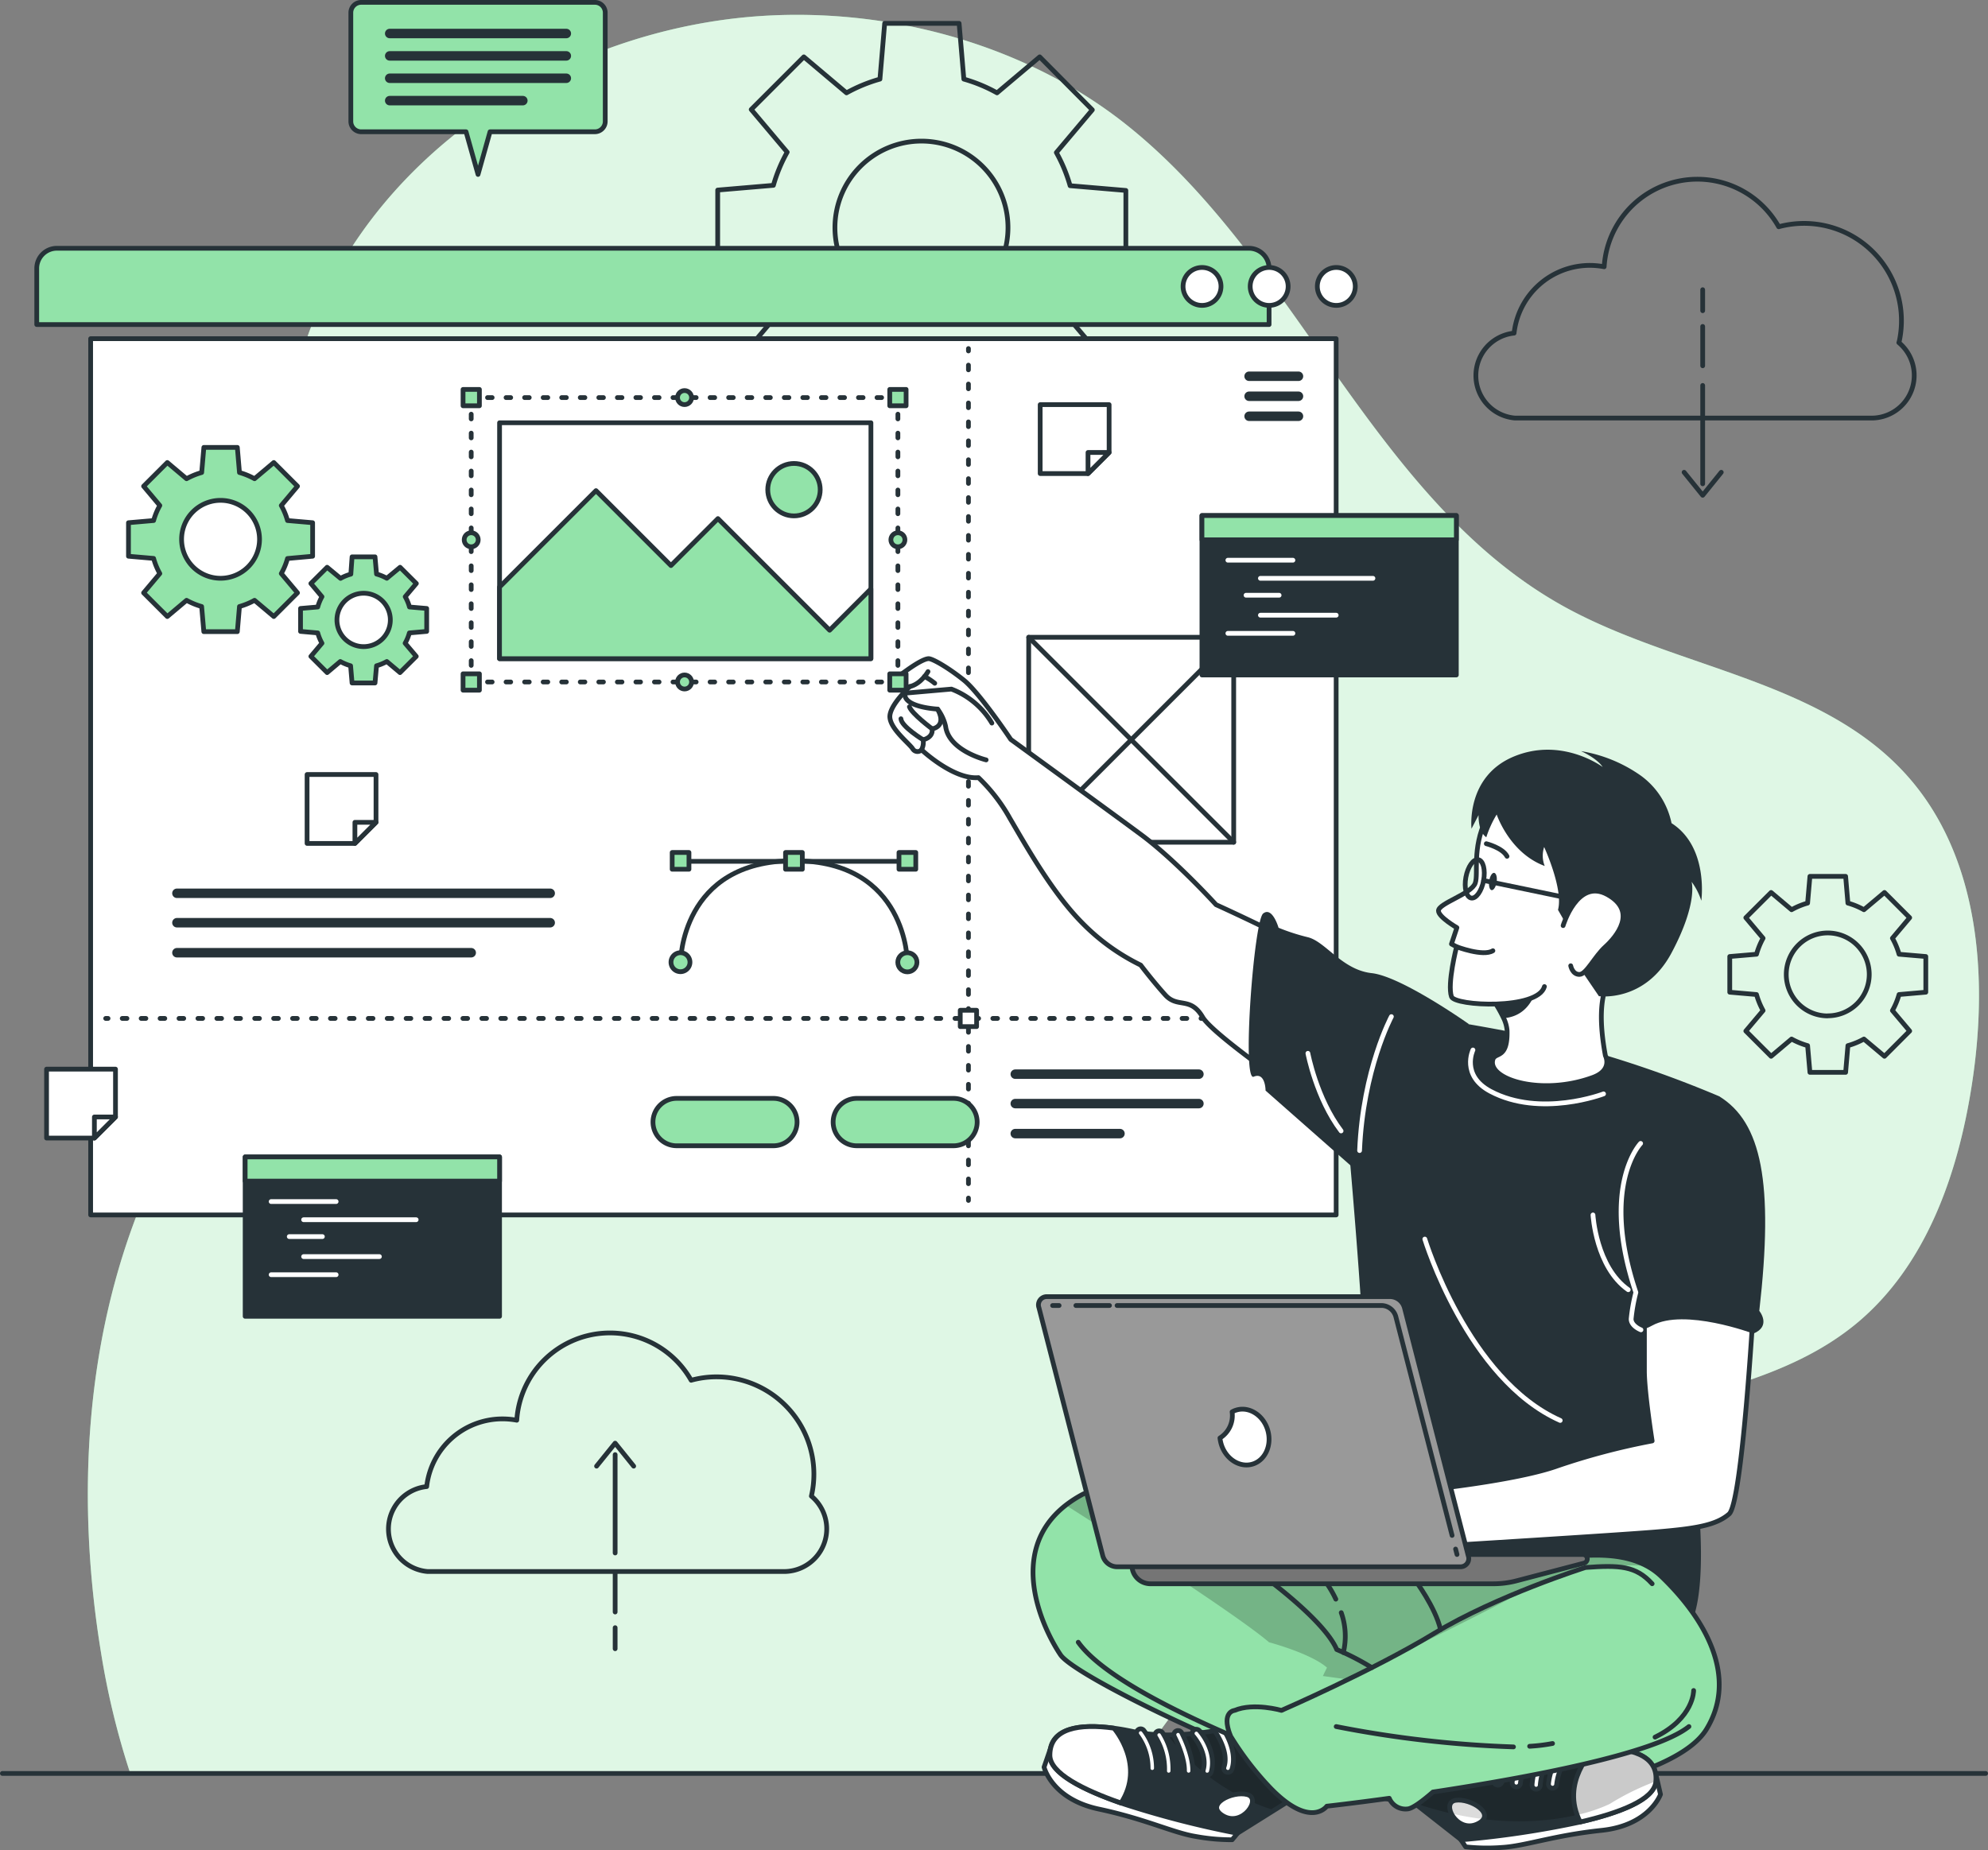 <svg xmlns="http://www.w3.org/2000/svg" xmlns:xlink="http://www.w3.org/1999/xlink" viewBox="0 0 419.32 390.36"><rect x="0" y="0" width="419.32" height="390.36" fill="#808080" stroke="none"/><defs><clipPath id="clip-path"><path d="M359.92,364.85c-6.77,11-41.12,16.21-59.87,15.72s-72.7-26-76.36-31.44c-3.39-5-11.72-21.57,1.12-31.58a24.88,24.88,0,0,1,3.46-2.24c8.79-4.76,67.25,10.25,67.25,10.25s3.62-2.29,5-2.12c4.08.52,7,3.82,15.24,6.17,5.77,1.65,21.52-4.69,31.58.76a13.88,13.88,0,0,1,3.06,2.22C359.75,341.57,366.68,353.82,359.92,364.85Z" style="fill:#92e3a9;stroke:#263238;stroke-linecap:round;stroke-linejoin:round"/></clipPath><clipPath id="clip-path-2"><path d="M290.67,374.4l17.52,13.75a199.42,199.42,0,0,0,25.11-3.75h0c8.3-1.92,15.54-4.68,15.94-8.45.61-5.75-5.53-7.32-12.82-7.09-1.36,0-2.76.13-4.17.28-11.68,1.25-26.51-5.2-26.51-5.2Z" style="fill:#263238;stroke:#263238;stroke-linecap:round;stroke-linejoin:round"/></clipPath><clipPath id="clip-path-3"><path d="M307,379.82c-3.16.52.31,7,4.59,5S310.16,379.31,307,379.82Z" style="fill:#fff;stroke:#263238;stroke-linecap:round;stroke-linejoin:round"/></clipPath><clipPath id="clip-path-4"><path d="M333.31,384.39c8.3-1.92,15.54-4.68,15.94-8.45.61-5.75-5.53-7.32-12.82-7.09C336.11,369.15,329,376,333.31,384.39Z" style="fill:#fff;stroke:#263238;stroke-linecap:round;stroke-linejoin:round"/></clipPath><clipPath id="clip-path-5"><path d="M279.9,374.93,261,386.77a200.13,200.13,0,0,1-24.59-6.38h0c-8-2.79-15-6.29-15-10.09,0-5.77,6.27-6.69,13.5-5.7,1.35.17,2.73.42,4.12.72,11.47,2.47,26.9-2.38,26.9-2.38Z" style="fill:#263238;stroke:#263238;stroke-linecap:round;stroke-linejoin:round"/></clipPath></defs><g id="Layer_2" data-name="Layer 2"><g id="Background_Simple" data-name="Background Simple"><path d="M27.48,374.15H238.69c.86-1.37,1.72-2.72,2.6-4,22.72-34.59,59.09-59.25,98.83-70.81,17.8-5.18,37.08-8.27,51.38-20.06,14.72-12.14,21.48-31.5,24.4-50.35,3.55-22.82,1.63-48.4-13.86-65.53-18.19-20.12-48.67-22.37-72.37-35.56C288.88,105.1,273.06,53.4,236,25.08,212.52,7.2,180.86.27,152.55,4.19c-40.19,5.56-78,32.5-89.36,72a99.81,99.81,0,0,0-3.44,35.41c1.82,23.55,6.89,47.4,2.11,70.53-5.27,25.5-21.86,47-31.77,71.09-12.33,30-14,63.61-8.76,95.58A165.07,165.07,0,0,0,27.48,374.15Z" style="fill:#92e3a9"/><path d="M27.48,374.15H238.69c.86-1.37,1.72-2.72,2.6-4,22.72-34.59,59.09-59.25,98.83-70.81,17.8-5.18,37.08-8.27,51.38-20.06,14.72-12.14,21.48-31.5,24.4-50.35,3.55-22.82,1.63-48.4-13.86-65.53-18.19-20.12-48.67-22.37-72.37-35.56C288.88,105.1,273.06,53.4,236,25.08,212.52,7.2,180.86.27,152.55,4.19c-40.19,5.56-78,32.5-89.36,72a99.81,99.81,0,0,0-3.44,35.41c1.82,23.55,6.89,47.4,2.11,70.53-5.27,25.5-21.86,47-31.77,71.09-12.33,30-14,63.61-8.76,95.58A165.07,165.07,0,0,0,27.48,374.15Z" style="fill:#fff;opacity:0.7"/></g><g id="Floor"><line x1="0.5" y1="374.15" x2="418.82" y2="374.15" style="fill:none;stroke:#263238;stroke-linecap:round;stroke-linejoin:round"/></g><g id="Graphics"><path d="M237.47,55.87V40.18l-11.76-1a32.5,32.5,0,0,0-2.9-7l7.59-9L219.3,12l-9,7.59a32.5,32.5,0,0,0-7-2.9l-1-11.76h-15.7l-1,11.76a32.78,32.78,0,0,0-7.05,2.9l-9-7.59-11.1,11.1,7.59,9a32.52,32.52,0,0,0-2.91,7l-11.75,1V55.87l11.75,1a32.52,32.52,0,0,0,2.91,7l-7.59,9,11.1,11.1,9-7.59a32.78,32.78,0,0,0,7.05,2.9l1,11.76h15.7l1-11.76a32.5,32.5,0,0,0,7-2.9l9,7.59L230.4,73l-7.59-9a32.5,32.5,0,0,0,2.9-7Zm-43.11,10.4A18.25,18.25,0,1,1,212.61,48,18.24,18.24,0,0,1,194.36,66.27Z" style="fill:none;stroke:#263238;stroke-linecap:round;stroke-linejoin:round"/><path d="M406.2,209.33V201.8l-5.64-.48a15.24,15.24,0,0,0-1.4-3.38l3.64-4.33-5.32-5.32-4.33,3.64a15.24,15.24,0,0,0-3.38-1.4l-.48-5.64h-7.53l-.49,5.64a15.44,15.44,0,0,0-3.38,1.4l-4.32-3.64-5.33,5.32,3.64,4.33a15.7,15.7,0,0,0-1.39,3.38l-5.64.48v7.53l5.64.49a15.92,15.92,0,0,0,1.39,3.38l-3.64,4.32,5.33,5.33,4.32-3.64a15.92,15.92,0,0,0,3.38,1.39l.49,5.64h7.53l.48-5.64a15.7,15.7,0,0,0,3.38-1.39l4.33,3.64,5.32-5.33-3.64-4.32a15.44,15.44,0,0,0,1.4-3.38Zm-20.68,5a8.75,8.75,0,1,1,8.75-8.74A8.74,8.74,0,0,1,385.52,214.31Z" style="fill:none;stroke:#263238;stroke-linecap:round;stroke-linejoin:round"/><path d="M400.54,72.28a20.54,20.54,0,0,0-25.37-24.44,19.69,19.69,0,0,0-36.81,8.44,16.27,16.27,0,0,0-3-.29,16.09,16.09,0,0,0-16,14.29,9,9,0,0,0,.2,17.92h75.28a9,9,0,0,0,5.67-15.92Z" style="fill:none;stroke:#263238;stroke-linecap:round;stroke-linejoin:round"/><line x1="359.14" y1="81.32" x2="359.14" y2="102.07" style="fill:none;stroke:#263238;stroke-linecap:round;stroke-linejoin:round"/><line x1="359.14" y1="68.87" x2="359.14" y2="77.17" style="fill:none;stroke:#263238;stroke-linecap:round;stroke-linejoin:round"/><line x1="359.14" y1="61.12" x2="359.14" y2="65.55" style="fill:none;stroke:#263238;stroke-linecap:round;stroke-linejoin:round"/><polyline points="355.22 99.64 359.14 104.49 363.06 99.64" style="fill:none;stroke:#263238;stroke-linecap:round;stroke-linejoin:round"/><path d="M171.14,315.64a20.14,20.14,0,0,0,.53-4.62,20.54,20.54,0,0,0-20.53-20.54,20.21,20.21,0,0,0-5.36.72A19.69,19.69,0,0,0,109,299.63a16.27,16.27,0,0,0-3-.28,16.08,16.08,0,0,0-16,14.28,9,9,0,0,0,.19,17.92h75.29a9,9,0,0,0,5.66-15.91Z" style="fill:none;stroke:#263238;stroke-linecap:round;stroke-linejoin:round"/><line x1="129.75" y1="327.64" x2="129.75" y2="306.89" style="fill:none;stroke:#263238;stroke-linecap:round;stroke-linejoin:round"/><line x1="129.75" y1="340.09" x2="129.75" y2="331.79" style="fill:none;stroke:#263238;stroke-linecap:round;stroke-linejoin:round"/><line x1="129.75" y1="347.84" x2="129.75" y2="343.4" style="fill:none;stroke:#263238;stroke-linecap:round;stroke-linejoin:round"/><polyline points="133.66 309.32 129.75 304.47 125.83 309.32" style="fill:none;stroke:#263238;stroke-linecap:round;stroke-linejoin:round"/></g><g id="Interface"><path d="M12,52.38H263.44a4.24,4.24,0,0,1,4.24,4.24V68.47a0,0,0,0,1,0,0H7.75a0,0,0,0,1,0,0V56.62A4.24,4.24,0,0,1,12,52.38Z" style="fill:#92e3a9;stroke:#263238;stroke-linecap:round;stroke-linejoin:round"/><rect x="19.12" y="71.45" width="262.71" height="184.87" style="fill:#fff;stroke:#263238;stroke-linecap:round;stroke-linejoin:round"/><path d="M285.86,60.43a4,4,0,1,1-4-4A4,4,0,0,1,285.86,60.43Z" style="fill:#fff;stroke:#263238;stroke-linecap:round;stroke-linejoin:round"/><path d="M271.7,60.43a4,4,0,1,1-4-4A4,4,0,0,1,271.7,60.43Z" style="fill:#fff;stroke:#263238;stroke-linecap:round;stroke-linejoin:round"/><path d="M257.54,60.43a4,4,0,1,1-4-4A4,4,0,0,1,257.54,60.43Z" style="fill:#fff;stroke:#263238;stroke-linecap:round;stroke-linejoin:round"/><line x1="273.88" y1="79.38" x2="263.47" y2="79.38" style="fill:none;stroke:#263238;stroke-linecap:round;stroke-linejoin:round;stroke-width:2px"/><line x1="273.88" y1="83.6" x2="263.47" y2="83.6" style="fill:none;stroke:#263238;stroke-linecap:round;stroke-linejoin:round;stroke-width:2px"/><line x1="273.88" y1="87.82" x2="263.47" y2="87.82" style="fill:none;stroke:#263238;stroke-linecap:round;stroke-linejoin:round;stroke-width:2px"/><line x1="37.32" y1="188.46" x2="116.05" y2="188.46" style="fill:none;stroke:#263238;stroke-linecap:round;stroke-linejoin:round;stroke-width:2px"/><line x1="37.32" y1="194.67" x2="116.05" y2="194.67" style="fill:none;stroke:#263238;stroke-linecap:round;stroke-linejoin:round;stroke-width:2px"/><line x1="37.32" y1="201" x2="99.39" y2="201" style="fill:none;stroke:#263238;stroke-linecap:round;stroke-linejoin:round;stroke-width:2px"/><line x1="204.27" y1="73.54" x2="204.27" y2="74.04" style="fill:none;stroke:#263238;stroke-linecap:round;stroke-linejoin:round"/><line x1="204.27" y1="77.03" x2="204.27" y2="251.26" style="fill:none;stroke:#263238;stroke-linecap:round;stroke-linejoin:round;stroke-dasharray:0.998,2.995"/><line x1="204.27" y1="252.76" x2="204.27" y2="253.26" style="fill:none;stroke:#263238;stroke-linecap:round;stroke-linejoin:round"/><line x1="22.29" y1="214.86" x2="22.79" y2="214.86" style="fill:none;stroke:#263238;stroke-linecap:round;stroke-linejoin:round"/><line x1="25.78" y1="214.86" x2="275.82" y2="214.86" style="fill:none;stroke:#263238;stroke-linecap:round;stroke-linejoin:round;stroke-dasharray:0.998,2.994"/><line x1="277.31" y1="214.86" x2="277.81" y2="214.86" style="fill:none;stroke:#263238;stroke-linecap:round;stroke-linejoin:round"/><rect x="202.54" y="213.14" width="3.45" height="3.45" style="fill:#fff;stroke:#263238;stroke-linecap:round;stroke-linejoin:round"/><path d="M125.48.5H76.18A2.18,2.18,0,0,0,74,2.68V25.62a2.19,2.19,0,0,0,2.18,2.18H98.3l2.53,9,2.53-9h22.12a2.19,2.19,0,0,0,2.18-2.18V2.68A2.18,2.18,0,0,0,125.48.5Z" style="fill:#92e3a9;stroke:#263238;stroke-linecap:round;stroke-linejoin:round"/><line x1="82.2" y1="7.07" x2="119.45" y2="7.07" style="fill:none;stroke:#263238;stroke-linecap:round;stroke-linejoin:round;stroke-width:2px"/><line x1="82.2" y1="11.79" x2="119.45" y2="11.79" style="fill:none;stroke:#263238;stroke-linecap:round;stroke-linejoin:round;stroke-width:2px"/><line x1="82.2" y1="16.51" x2="119.45" y2="16.51" style="fill:none;stroke:#263238;stroke-linecap:round;stroke-linejoin:round;stroke-width:2px"/><line x1="82.2" y1="21.23" x2="110.28" y2="21.23" style="fill:none;stroke:#263238;stroke-linecap:round;stroke-linejoin:round;stroke-width:2px"/><rect x="51.71" y="244.08" width="53.66" height="33.63" style="fill:#263238;stroke:#263238;stroke-linecap:round;stroke-linejoin:round"/><rect x="51.71" y="244.08" width="53.66" height="5.11" style="fill:#92e3a9;stroke:#263238;stroke-linecap:round;stroke-linejoin:round"/><line x1="57.19" y1="253.5" x2="70.9" y2="253.5" style="fill:none;stroke:#fff;stroke-linecap:round;stroke-linejoin:round"/><line x1="64.04" y1="257.33" x2="87.78" y2="257.33" style="fill:none;stroke:#fff;stroke-linecap:round;stroke-linejoin:round"/><line x1="61.01" y1="260.89" x2="68" y2="260.89" style="fill:none;stroke:#fff;stroke-linecap:round;stroke-linejoin:round"/><line x1="64.04" y1="265.11" x2="80.03" y2="265.11" style="fill:none;stroke:#fff;stroke-linecap:round;stroke-linejoin:round"/><line x1="57.19" y1="268.93" x2="70.9" y2="268.93" style="fill:none;stroke:#fff;stroke-linecap:round;stroke-linejoin:round"/><line x1="190.5" y1="181.72" x2="144.43" y2="181.72" style="fill:none;stroke:#263238;stroke-linecap:round;stroke-linejoin:round"/><path d="M191.39,203s0-21.4-23.92-21.4S143.55,203,143.55,203" style="fill:none;stroke:#263238;stroke-linecap:round;stroke-linejoin:round"/><circle cx="191.39" cy="203.02" r="2.02" style="fill:#92e3a9;stroke:#263238;stroke-linecap:round;stroke-linejoin:round"/><path d="M141.53,203a2,2,0,1,1,2,2A2,2,0,0,1,141.53,203Z" style="fill:#92e3a9;stroke:#263238;stroke-linecap:round;stroke-linejoin:round"/><rect x="189.61" y="179.85" width="3.54" height="3.54" transform="translate(382.77 363.24) rotate(180)" style="fill:#92e3a9;stroke:#263238;stroke-linecap:round;stroke-linejoin:round"/><rect x="165.7" y="179.85" width="3.54" height="3.54" transform="translate(334.93 363.24) rotate(180)" style="fill:#92e3a9;stroke:#263238;stroke-linecap:round;stroke-linejoin:round"/><rect x="141.78" y="179.85" width="3.54" height="3.54" transform="translate(287.1 363.24) rotate(180)" style="fill:#92e3a9;stroke:#263238;stroke-linecap:round;stroke-linejoin:round"/><path d="M65.94,117.35v-7.07l-5.3-.46a14,14,0,0,0-1.31-3.17l3.42-4.07-5-5L53.69,101a15.09,15.09,0,0,0-3.18-1.31l-.45-5.3H43l-.46,5.3A15.31,15.31,0,0,0,39.35,101l-4.06-3.42-5,5,3.42,4.07a14,14,0,0,0-1.31,3.17l-5.3.46v7.07l5.3.46A14,14,0,0,0,33.71,121l-3.42,4.07,5,5,4.06-3.42a15.31,15.31,0,0,0,3.18,1.31l.46,5.3h7.07l.45-5.3a15.09,15.09,0,0,0,3.18-1.31l4.06,3.42,5-5L59.33,121a14,14,0,0,0,1.31-3.17ZM46.52,122a8.22,8.22,0,1,1,8.22-8.22A8.22,8.22,0,0,1,46.52,122Z" style="fill:#92e3a9;stroke:#263238;stroke-linecap:round;stroke-linejoin:round"/><path d="M90,133.21v-4.84l-3.63-.31a9.38,9.38,0,0,0-.9-2.17l2.35-2.79-3.43-3.42L81.59,122a9.81,9.81,0,0,0-2.17-.89l-.32-3.63H74.26L74,121.13a9.81,9.81,0,0,0-2.17.89L69,119.68l-3.43,3.42,2.34,2.79a9.81,9.81,0,0,0-.89,2.17l-3.63.31v4.84l3.63.32a9.81,9.81,0,0,0,.89,2.17l-2.34,2.78L69,141.9l2.78-2.34a10.34,10.34,0,0,0,2.17.9l.31,3.63H79.1l.32-3.63a10.34,10.34,0,0,0,2.17-.9l2.78,2.34,3.43-3.42-2.35-2.78a9.38,9.38,0,0,0,.9-2.17Zm-13.3,3.21a5.63,5.63,0,1,1,5.63-5.63A5.63,5.63,0,0,1,76.68,136.42Z" style="fill:#92e3a9;stroke:#263238;stroke-linecap:round;stroke-linejoin:round"/><line x1="214.15" y1="226.62" x2="252.88" y2="226.62" style="fill:none;stroke:#263238;stroke-linecap:round;stroke-linejoin:round;stroke-width:2px"/><line x1="214.15" y1="232.83" x2="252.88" y2="232.83" style="fill:none;stroke:#263238;stroke-linecap:round;stroke-linejoin:round;stroke-width:2px"/><line x1="214.15" y1="239.16" x2="236.23" y2="239.16" style="fill:none;stroke:#263238;stroke-linecap:round;stroke-linejoin:round;stroke-width:2px"/><path d="M163.12,241.73H142.73a5,5,0,0,1-5-5h0a5,5,0,0,1,5-5h20.39a5,5,0,0,1,5,5h0A5,5,0,0,1,163.12,241.73Z" style="fill:#92e3a9;stroke:#263238;stroke-linecap:round;stroke-linejoin:round"/><path d="M201.11,241.73H180.73a5,5,0,0,1-5-5h0a5,5,0,0,1,5-5h20.38a5,5,0,0,1,5,5h0A5,5,0,0,1,201.11,241.73Z" style="fill:#92e3a9;stroke:#263238;stroke-linecap:round;stroke-linejoin:round"/><rect x="216.98" y="134.45" width="43.24" height="43.24" style="fill:#fff;stroke:#263238;stroke-linecap:round;stroke-linejoin:round"/><line x1="216.98" y1="134.45" x2="260.22" y2="177.69" style="fill:#fff;stroke:#263238;stroke-linecap:round;stroke-linejoin:round"/><line x1="260.22" y1="134.45" x2="216.98" y2="177.69" style="fill:#fff;stroke:#263238;stroke-linecap:round;stroke-linejoin:round"/><rect x="253.52" y="108.77" width="53.66" height="33.63" style="fill:#263238;stroke:#263238;stroke-linecap:round;stroke-linejoin:round"/><rect x="253.52" y="108.77" width="53.66" height="5.11" style="fill:#92e3a9;stroke:#263238;stroke-linecap:round;stroke-linejoin:round"/><line x1="258.99" y1="118.19" x2="272.71" y2="118.19" style="fill:none;stroke:#fff;stroke-linecap:round;stroke-linejoin:round"/><line x1="265.85" y1="122.01" x2="289.59" y2="122.01" style="fill:none;stroke:#fff;stroke-linecap:round;stroke-linejoin:round"/><line x1="262.82" y1="125.58" x2="269.8" y2="125.58" style="fill:none;stroke:#fff;stroke-linecap:round;stroke-linejoin:round"/><line x1="265.85" y1="129.79" x2="281.84" y2="129.79" style="fill:none;stroke:#fff;stroke-linecap:round;stroke-linejoin:round"/><line x1="258.99" y1="133.62" x2="272.71" y2="133.62" style="fill:none;stroke:#fff;stroke-linecap:round;stroke-linejoin:round"/><polygon points="233.94 85.37 233.94 95.46 229.49 99.91 219.4 99.91 219.4 85.37 233.94 85.37" style="fill:#fff;stroke:#263238;stroke-linecap:round;stroke-linejoin:round"/><polygon points="233.94 95.46 229.49 99.91 229.49 95.46 233.94 95.46" style="fill:#fff;stroke:#263238;stroke-linecap:round;stroke-linejoin:round"/><polygon points="79.31 163.4 79.31 173.49 74.86 177.94 64.77 177.94 64.77 163.4 79.31 163.4" style="fill:#fff;stroke:#263238;stroke-linecap:round;stroke-linejoin:round"/><polygon points="79.31 173.49 74.86 177.94 74.86 173.49 79.31 173.49" style="fill:#fff;stroke:#263238;stroke-linecap:round;stroke-linejoin:round"/><polygon points="24.36 225.56 24.36 235.65 19.91 240.1 9.82 240.1 9.82 225.56 24.36 225.56" style="fill:#fff;stroke:#263238;stroke-linecap:round;stroke-linejoin:round"/><polygon points="24.36 235.65 19.91 240.1 19.91 235.65 24.36 235.65" style="fill:#fff;stroke:#263238;stroke-linecap:round;stroke-linejoin:round"/></g><g id="Character"><path d="M206.38,164.06c-5.29.45-12-5.87-12-5.87a1.17,1.17,0,0,1-1.88-.24c-.86-1.23-4.59-4.1-4.8-6.58s4.19-6.51,4.19-6.51c-3.4.93-3.75-1.06-3.75-1.06s5.71-4.72,7.7-4.84c.79-.05,4.19,1.9,7.48,4.55S213.2,156,213.2,156,235.05,171.9,240.57,176c7.29,5.36,15.93,14.87,15.93,14.87s29,13.07,37,20.26l-10.82,25.63s-26.37-17.67-29-22.16-5.27-1.78-7.91-4.71-5.17-6.28-5.17-6.28A44.76,44.76,0,0,1,228,194.44c-6.17-6.33-11.59-16-15-21.81A36.23,36.23,0,0,0,206.38,164.06Z" style="fill:#fff;stroke:#263238;stroke-linecap:round;stroke-linejoin:round"/><path d="M208,160.32s-7.87-1.9-8.55-7.1a9.56,9.56,0,0,0-1.69-3.62s-7.35-.37-6.88-3.36l9.8-.86a17,17,0,0,1,8.53,7.17" style="fill:#fff;stroke:#263238;stroke-linecap:round;stroke-linejoin:round"/><path d="M194.36,158.19a3.17,3.17,0,0,0,.34-2.12s2.16-.39,1.91-2.3c0,0,3.21-.4,1.14-4.17" style="fill:none;stroke:#263238;stroke-linecap:round;stroke-linejoin:round"/><path d="M196.61,153.77s-4.3-3.2-4.79-4.65" style="fill:none;stroke:#263238;stroke-linecap:round;stroke-linejoin:round"/><path d="M194.7,156.07s-4.59-2.79-4.67-4.43" style="fill:none;stroke:#263238;stroke-linecap:round;stroke-linejoin:round"/><path d="M195.74,141.69s-1.45,2.62-3.87,3.17" style="fill:none;stroke:#263238;stroke-linecap:round;stroke-linejoin:round"/><path d="M195,142.72a12.55,12.55,0,0,1,2.16,1.43" style="fill:none;stroke:#263238;stroke-linecap:round;stroke-linejoin:round"/><path d="M362.62,231.29a234.5,234.5,0,0,0-34.9-11.66c-17.56-4.12-46-7.78-46-7.78s7.82,79.79,5.76,84.6-14.42,20.92-14.42,20.92,66.89,26.08,78.55,28.3,5.58-38.25,5.58-38.25S369.48,256,362.62,231.29Z" style="fill:#263238"/><path d="M338.62,222.72s1.59,3-2.59,4.57c-10.83,4-22.37.47-21.14-3.77.47-1.62,3.15,0,3-6.05a7.37,7.37,0,0,0-.73-2.66,27.47,27.47,0,0,0-2.75-4.61,57.26,57.26,0,0,0-3.71-4.63s17.19-11,29.94,0C340.62,205.57,335.88,208,338.62,222.72Z" style="fill:#fff;stroke:#263238;stroke-linecap:round;stroke-linejoin:round"/><path d="M359.92,364.85c-6.77,11-41.12,16.21-59.87,15.72s-72.7-26-76.36-31.44c-3.39-5-11.72-21.57,1.12-31.58a24.88,24.88,0,0,1,3.46-2.24c8.79-4.76,67.25,10.25,67.25,10.25s3.62-2.29,5-2.12c4.08.52,7,3.82,15.24,6.17,5.77,1.65,21.52-4.69,31.58.76a13.88,13.88,0,0,1,3.06,2.22C359.75,341.57,366.68,353.82,359.92,364.85Z" style="fill:#92e3a9"/><g style="clip-path:url(#clip-path)"><path d="M347.29,330.37c-10.31-.69-19.5,1.47-25.92,5.26-7.61,4.5-43.55,21.81-43.55,21.81.08-1.86,2.08-5.61,2.08-5.61-3.38-3-12.22-5.35-12.22-5.35-6.85-5.85-34-23.3-42.87-28.93a24.88,24.88,0,0,1,3.46-2.24c8.79-4.76,67.25,10.25,67.25,10.25s3.62-2.29,5-2.12c4.08.52,7,3.82,15.24,6.17C321.48,331.26,337.23,324.92,347.29,330.37Z" style="fill-opacity:0.7;opacity:0.3"/></g><path d="M359.92,364.85c-6.77,11-41.12,16.21-59.87,15.72s-72.7-26-76.36-31.44c-3.39-5-11.72-21.57,1.12-31.58a24.88,24.88,0,0,1,3.46-2.24c8.79-4.76,67.25,10.25,67.25,10.25s3.62-2.29,5-2.12c4.08.52,7,3.82,15.24,6.17,5.77,1.65,21.52-4.69,31.58.76a13.88,13.88,0,0,1,3.06,2.22C359.75,341.57,366.68,353.82,359.92,364.85Z" style="fill:none;stroke:#263238;stroke-linecap:round;stroke-linejoin:round"/><path d="M349.37,374.8l.87,3.77s-2.3,6.53-12.41,7.59-16.1,3.31-21,3.6a41.93,41.93,0,0,1-7.69-.12l-1-1.49Z" style="fill:#fff;stroke:#263238;stroke-linecap:round;stroke-linejoin:round"/><path d="M290.67,374.4l17.52,13.75a199.42,199.42,0,0,0,25.11-3.75h0c8.3-1.92,15.54-4.68,15.94-8.45.61-5.75-5.53-7.32-12.82-7.09-1.36,0-2.76.13-4.17.28-11.68,1.25-26.51-5.2-26.51-5.2Z" style="fill:#263238"/><g style="clip-path:url(#clip-path-2)"><path d="M349.26,375.81a53.84,53.84,0,0,0-9.75,4.79s-16.27,8.38-41.27-.25l-7.57-6,15.08-10.47s14.83,6.45,26.51,5.2c1.41-.15,2.81-.26,4.17-.28C343.67,368.62,349.76,370.17,349.26,375.81Z" style="fill-opacity:0.7;opacity:0.3"/></g><path d="M290.67,374.4l17.52,13.75a199.42,199.42,0,0,0,25.11-3.75h0c8.3-1.92,15.54-4.68,15.94-8.45.61-5.75-5.53-7.32-12.82-7.09-1.36,0-2.76.13-4.17.28-11.68,1.25-26.51-5.2-26.51-5.2Z" style="fill:none;stroke:#263238;stroke-linecap:round;stroke-linejoin:round"/><path d="M307,379.82c-3.16.52.31,7,4.59,5S310.16,379.31,307,379.82Z" style="fill:#fff"/><g style="clip-path:url(#clip-path-3)"><path d="M312.93,383.79a66.94,66.94,0,0,1-6.81-1.19c-.6-1.26-.47-2.56.88-2.78C309.65,379.39,314.11,381.83,312.93,383.79Z" style="fill-opacity:0.7;opacity:0.2"/></g><path d="M307,379.82c-3.16.52.31,7,4.59,5S310.16,379.31,307,379.82Z" style="fill:none;stroke:#263238;stroke-linecap:round;stroke-linejoin:round"/><path d="M333.31,384.39c8.3-1.92,15.54-4.68,15.94-8.45.61-5.75-5.53-7.32-12.82-7.09C336.11,369.15,329,376,333.31,384.39Z" style="fill:#fff"/><g style="clip-path:url(#clip-path-4)"><path d="M349.26,375.81a53.84,53.84,0,0,0-9.75,4.79,32.52,32.52,0,0,1-6.84,2.29c-2.8-7.7,3.46-13.76,3.76-14C343.67,368.62,349.76,370.17,349.26,375.81Z" style="fill-opacity:0.7;opacity:0.3"/></g><path d="M333.31,384.39c8.3-1.92,15.54-4.68,15.94-8.45.61-5.75-5.53-7.32-12.82-7.09C336.11,369.15,329,376,333.31,384.39Z" style="fill:none;stroke:#263238;stroke-linecap:round;stroke-linejoin:round"/><path d="M327.38,377.26h.05a.86.86,0,0,0,.91-.82,11.74,11.74,0,0,1,3-6.59.87.87,0,0,0-1.25-1.21,13.4,13.4,0,0,0-3.47,7.71A.87.87,0,0,0,327.38,377.26Z" style="fill:#fff;stroke:#263238;stroke-linecap:round;stroke-linejoin:round"/><path d="M323.91,377.47H324a.86.86,0,0,0,.88-.85,12.83,12.83,0,0,1,2.66-6.85.88.88,0,0,0-.12-1.22.87.87,0,0,0-1.22.12,14.36,14.36,0,0,0-3.05,7.92A.87.87,0,0,0,323.91,377.47Z" style="fill:#fff;stroke:#263238;stroke-linecap:round;stroke-linejoin:round"/><path d="M319.76,377h0a.87.87,0,0,0,.94-.79c.27-3,2.85-6.92,2.88-7a.87.87,0,0,0-1.44-1c-.12.18-2.86,4.3-3.17,7.78A.88.88,0,0,0,319.76,377Z" style="fill:#fff;stroke:#263238;stroke-linecap:round;stroke-linejoin:round"/><path d="M315.84,376.61h.24a.87.87,0,0,0,.71-1c-.62-3.68,2.8-6.84,2.84-6.87a.87.87,0,0,0,.06-1.22.86.86,0,0,0-1.22-.06c-.17.15-4.16,3.81-3.39,8.44A.87.87,0,0,0,315.84,376.61Z" style="fill:#fff;stroke:#263238;stroke-linecap:round;stroke-linejoin:round"/><path d="M311.58,375.59a1,1,0,0,0,.29,0,.86.86,0,0,0,.65-1c-.75-3.28,2.48-7,2.51-7a.87.87,0,1,0-1.29-1.16c-.16.18-3.87,4.41-2.91,8.57A.88.88,0,0,0,311.58,375.59Z" style="fill:#fff;stroke:#263238;stroke-linecap:round;stroke-linejoin:round"/><path d="M221.48,369.16l-1.26,3.66s1.6,6.73,11.55,8.85,15.66,5,20.46,5.78a41.9,41.9,0,0,0,7.66.69l1.14-1.37Z" style="fill:#fff;stroke:#263238;stroke-linecap:round;stroke-linejoin:round"/><path d="M279.9,374.93,261,386.77a200.13,200.13,0,0,1-24.59-6.38h0c-8-2.79-15-6.29-15-10.09,0-5.77,6.27-6.69,13.5-5.7,1.35.17,2.73.42,4.12.72,11.47,2.47,26.9-2.38,26.9-2.38Z" style="fill:#263238"/><g style="clip-path:url(#clip-path-5)"><path d="M279.9,374.93l-11.1,7A44.71,44.71,0,0,1,246.27,366,74.84,74.84,0,0,0,266,362.94Z" style="fill-opacity:0.7;opacity:0.3"/></g><path d="M279.9,374.93,261,386.77a200.13,200.13,0,0,1-24.59-6.38h0c-8-2.79-15-6.29-15-10.09,0-5.77,6.27-6.69,13.5-5.7,1.35.17,2.73.42,4.12.72,11.47,2.47,26.9-2.38,26.9-2.38Z" style="fill:none;stroke:#263238;stroke-linecap:round;stroke-linejoin:round"/><path d="M236.45,380.39c-8-2.79-15-6.29-15-10.09,0-5.77,6.27-6.69,13.5-5.7C235.26,364.94,241.57,372.48,236.45,380.39Z" style="fill:#fff;stroke:#263238;stroke-linecap:round;stroke-linejoin:round"/><path d="M243.09,373.92H243a.86.86,0,0,1-.82-.91,11.68,11.68,0,0,0-2.28-6.87.86.86,0,0,1,.16-1.21.85.85,0,0,1,1.21.15,13.24,13.24,0,0,1,2.64,8A.87.87,0,0,1,243.09,373.92Z" style="fill:#fff;stroke:#263238;stroke-linecap:round;stroke-linejoin:round"/><path d="M246.52,374.49h-.08a.86.86,0,0,1-.79-.93,12.83,12.83,0,0,0-1.92-7.1.87.87,0,0,1,1.45-.95,14.37,14.37,0,0,1,2.2,8.19A.87.87,0,0,1,246.52,374.49Z" style="fill:#fff;stroke:#263238;stroke-linecap:round;stroke-linejoin:round"/><path d="M250.69,374.49h0a.88.88,0,0,1-.85-.88c.06-3.05-2.11-7.19-2.13-7.23a.87.87,0,0,1,1.54-.81c.09.19,2.39,4.57,2.33,8.07A.87.87,0,0,1,250.69,374.49Z" style="fill:#fff;stroke:#263238;stroke-linecap:round;stroke-linejoin:round"/><path d="M254.63,374.49l-.23,0a.87.87,0,0,1-.6-1.07c1-3.6-2.07-7.09-2.11-7.13a.87.87,0,0,1,1.3-1.16c.15.17,3.73,4.23,2.48,8.75A.87.87,0,0,1,254.63,374.49Z" style="fill:#fff;stroke:#263238;stroke-linecap:round;stroke-linejoin:round"/><path d="M259,373.92a1,1,0,0,1-.29-.05.86.86,0,0,1-.53-1.1c1.09-3.19-1.74-7.22-1.77-7.26a.86.86,0,0,1,.21-1.2.85.85,0,0,1,1.2.2c.14.19,3.38,4.79,2,8.82A.88.88,0,0,1,259,373.92Z" style="fill:#fff;stroke:#263238;stroke-linecap:round;stroke-linejoin:round"/><path d="M263.09,378.61c3.09.84-1,6.9-5.09,4.5S260,377.76,263.09,378.61Z" style="fill:#fff;stroke:#263238;stroke-linecap:round;stroke-linejoin:round"/><path d="M227.43,346.47c4.63,6.49,18.36,13.66,32,19.58a64.61,64.61,0,0,0,8.58,11.21c8.42,8.66,11.85,3.8,11.85,3.8s5.32-.59,13.17-1.67a3.72,3.72,0,0,0,4,2.23c1-.16,3-1.62,5.21-3.55,19.83-3,46.74-8,54-13.81" style="fill:#92e3a9;stroke:#263238;stroke-linecap:round;stroke-linejoin:round"/><path d="M348.48,334.13c-3.43-3.78-6.85-3.95-14.06-3.43,0,0-18.79,5.95-31.89,13.89s-32.24,16.26-32.24,16.26-5.83-1.69-9.88,0c0,0-2.85.22-.94,5.2" style="fill:none;stroke:#263238;stroke-linecap:round;stroke-linejoin:round"/><path d="M357.23,356.65s.1,5.81-8.14,9.84" style="fill:none;stroke:#263238;stroke-linecap:round;stroke-linejoin:round"/><path d="M266.35,332.41s13,9.4,15.6,15.6a53.44,53.44,0,0,1,7.39,3.81" style="fill:none;stroke:#263238;stroke-linecap:round;stroke-linejoin:round"/><path d="M282.9,340.23a14.88,14.88,0,0,1,.45,8.41" style="fill:none;stroke:#263238;stroke-linecap:round;stroke-linejoin:round"/><path d="M279.9,334.13a23.16,23.16,0,0,1,1.86,3.25" style="fill:none;stroke:#263238;stroke-linecap:round;stroke-linejoin:round"/><path d="M298.41,333.27s4.36,5.81,5.44,10.54" style="fill:none;stroke:#263238;stroke-linecap:round;stroke-linejoin:round"/><path d="M322.64,368.42a37.25,37.25,0,0,0,4.83-.59" style="fill:none;stroke:#263238;stroke-linecap:round;stroke-linejoin:round"/><path d="M281.84,364.26a232.8,232.8,0,0,0,37.39,4.29" style="fill:none;stroke:#263238;stroke-linecap:round;stroke-linejoin:round"/><path d="M369.83,276.07s-2.35,40.95-5.12,43.35-7.14,3.09-15.42,3.78-44.84,2.93-44.84,2.93l-3.92-11.75s19.45-2,28.09-5.15A144.77,144.77,0,0,1,348.48,304s-1.63-10.32-1.63-14.75V268.34" style="fill:#fff;stroke:#263238;stroke-linecap:round;stroke-linejoin:round"/><path d="M362.62,231.29c8.92,5.48,11.55,18.17,8.46,45.27,0,0,2.64,3.2-1.25,4.8,0,0-14.57-5.45-21.35-1.7s-5-5.19-5-5.19-2.79-24.92,3.38-29.42" style="fill:#263238"/><path d="M346.05,241.23s-8.57,8.92-1,31.44a36.74,36.74,0,0,0-1,5.6c0,1.5,2.07,2.29,2.07,2.29" style="fill:none;stroke:#fff;stroke-linecap:round;stroke-linejoin:round"/><path d="M336,256.32s.62,11,7.44,15.78" style="fill:none;stroke:#fff;stroke-linecap:round;stroke-linejoin:round"/><path d="M338.23,230.78s-13.29,5.09-23.86-.54c-6.27-3.34-3.69-8.72-3.69-8.72" style="fill:none;stroke:#fff;stroke-linecap:round;stroke-linejoin:round"/><path d="M242.66,334.14H315a19.29,19.29,0,0,0,4.84-.62l14.27-3.74a.94.94,0,0,0,.69-.9h0a.93.93,0,0,0-.93-.92h-94.2a.92.92,0,0,0-.92.92v1.35A3.91,3.91,0,0,0,242.66,334.14Z" style="fill:#757575;stroke:#263238;stroke-linecap:round;stroke-linejoin:round"/><path d="M235.49,330.55H308a1.73,1.73,0,0,0,1.69-2.33l-13.46-52.33a3.19,3.19,0,0,0-2.89-2.33H220.83a1.74,1.74,0,0,0-1.69,2.33l13.46,52.33A3.18,3.18,0,0,0,235.49,330.55Z" style="fill:#999;stroke:#263238;stroke-linecap:round;stroke-linejoin:round"/><line x1="223.39" y1="275.43" x2="222.02" y2="275.43" style="fill:none;stroke:#263238;stroke-linecap:round;stroke-linejoin:round"/><line x1="234.02" y1="275.43" x2="226.93" y2="275.43" style="fill:none;stroke:#263238;stroke-linecap:round;stroke-linejoin:round"/><path d="M306.28,323.93l-11.87-46.18a3.19,3.19,0,0,0-2.89-2.32h-55.9" style="fill:none;stroke:#263238;stroke-linecap:round;stroke-linejoin:round"/><line x1="307.32" y1="327.96" x2="307.02" y2="326.81" style="fill:none;stroke:#263238;stroke-linecap:round;stroke-linejoin:round"/><path d="M257.32,303.38a8.13,8.13,0,0,0,.25,1.25c.93,3.15,3.88,5.06,6.59,4.27s4.16-4,3.24-7.16-3.89-5.06-6.6-4.26a3.91,3.91,0,0,0-.92.39A5.57,5.57,0,0,1,257.32,303.38Z" style="fill:#fff;stroke:#263238;stroke-linecap:round;stroke-linejoin:round"/><path d="M289.34,205.31c-6.28-.69-9.71-6.65-13.48-7.58a43.15,43.15,0,0,1-6.18-2s-1.31-4.55-3.25-3-4.51,35.49-2,34.43,2.51,2.93,2.51,2.93l23.32,20.55,19.54-34.6S295.62,206,289.34,205.31Z" style="fill:#263238"/><polyline points="99.39 84.38 99.39 83.88 99.89 83.88" style="fill:none;stroke:#263238;stroke-linecap:round;stroke-linejoin:round"/><line x1="102.83" y1="83.88" x2="187.43" y2="83.88" style="fill:none;stroke:#263238;stroke-linecap:round;stroke-linejoin:round;stroke-dasharray:0.978,2.934"/><polyline points="188.89 83.88 189.39 83.88 189.39 84.38" style="fill:none;stroke:#263238;stroke-linecap:round;stroke-linejoin:round"/><line x1="189.39" y1="87.38" x2="189.39" y2="141.88" style="fill:none;stroke:#263238;stroke-linecap:round;stroke-linejoin:round;stroke-dasharray:1,3"/><polyline points="189.39 143.38 189.39 143.88 188.89 143.88" style="fill:none;stroke:#263238;stroke-linecap:round;stroke-linejoin:round"/><line x1="185.96" y1="143.88" x2="101.36" y2="143.88" style="fill:none;stroke:#263238;stroke-linecap:round;stroke-linejoin:round;stroke-dasharray:0.978,2.934"/><polyline points="99.89 143.88 99.39 143.88 99.39 143.38" style="fill:none;stroke:#263238;stroke-linecap:round;stroke-linejoin:round"/><line x1="99.39" y1="140.38" x2="99.39" y2="85.88" style="fill:none;stroke:#263238;stroke-linecap:round;stroke-linejoin:round;stroke-dasharray:1,3"/><circle cx="144.39" cy="83.88" r="1.48" style="fill:#92e3a9;stroke:#263238;stroke-linecap:round;stroke-linejoin:round"/><circle cx="99.39" cy="113.88" r="1.48" style="fill:#92e3a9;stroke:#263238;stroke-linecap:round;stroke-linejoin:round"/><circle cx="144.39" cy="143.88" r="1.48" style="fill:#92e3a9;stroke:#263238;stroke-linecap:round;stroke-linejoin:round"/><circle cx="189.39" cy="113.88" r="1.48" style="fill:#92e3a9;stroke:#263238;stroke-linecap:round;stroke-linejoin:round"/><rect x="187.67" y="142.16" width="3.45" height="3.45" style="fill:#92e3a9;stroke:#263238;stroke-linecap:round;stroke-linejoin:round"/><rect x="187.67" y="82.16" width="3.45" height="3.45" style="fill:#92e3a9;stroke:#263238;stroke-linecap:round;stroke-linejoin:round"/><rect x="97.67" y="142.16" width="3.45" height="3.45" style="fill:#92e3a9;stroke:#263238;stroke-linecap:round;stroke-linejoin:round"/><rect x="97.67" y="82.16" width="3.45" height="3.45" style="fill:#92e3a9;stroke:#263238;stroke-linecap:round;stroke-linejoin:round"/><rect x="105.37" y="89.19" width="78.33" height="49.77" style="fill:#fff;stroke:#263238;stroke-linecap:round;stroke-linejoin:round"/><polygon points="183.69 124.25 174.99 132.96 151.43 109.41 141.52 119.32 125.71 103.51 105.36 123.86 105.36 138.96 183.69 138.96 183.69 124.25" style="fill:#92e3a9;stroke:#263238;stroke-linecap:round;stroke-linejoin:round"/><circle cx="167.47" cy="103.31" r="5.53" style="fill:#92e3a9;stroke:#263238;stroke-linecap:round;stroke-linejoin:round"/><path d="M293.48,214.48s-6,11.17-6.71,28.26" style="fill:none;stroke:#fff;stroke-linecap:round;stroke-linejoin:round"/><path d="M275.87,222.22s1.79,9.5,7,16.38" style="fill:none;stroke:#fff;stroke-linecap:round;stroke-linejoin:round"/><path d="M300.53,261.41s9,29.56,28.56,38.27" style="fill:none;stroke:#fff;stroke-linecap:round;stroke-linejoin:round"/><path d="M324.19,207.91s-.85,6.45-7.05,6.9a27.47,27.47,0,0,0-2.75-4.61A86.58,86.58,0,0,1,324.19,207.91Z" style="fill:#263238"/><path d="M337.4,208.36s10.37,1.27,14.71-12.65.93-24.41-16.23-29.46c-9.52-2.8-19-.55-22.47,6.65-2.94,6.18-1.55,11.31-2.23,13.38-.75,2.31-7.77,4.28-7.77,5.87,0,1.32,3.89,3.56,3.89,3.56l-1.15,3.45,1.08.58s-2,7.79-1.08,10.53c.67,2,18.24,2.84,19.61-2.13" style="fill:#fff;stroke:#263238;stroke-linecap:round;stroke-linejoin:round"/><path d="M313.5,178s3.43.86,4.37,2.66" style="fill:none;stroke:#263238;stroke-linecap:round;stroke-linejoin:round"/><path d="M314.11,185.86c-.15,1,.08,1.88.51,1.94s.91-.7,1.06-1.71-.09-1.87-.52-1.94S314.25,184.85,314.11,185.86Z" style="fill:#263238"/><path d="M307.23,199.74s5.58,2.14,7.66.84" style="fill:none;stroke:#263238;stroke-linecap:round;stroke-linejoin:round"/><path d="M309.19,185.07c-.41,2.23.09,4.2,1.12,4.39s2.21-1.46,2.62-3.7-.08-4.2-1.12-4.39S309.61,182.83,309.19,185.07Z" style="fill:none;stroke:#263238;stroke-linecap:round;stroke-linejoin:round"/><path d="M352.57,173.67a16.5,16.5,0,0,0-6.52-10.06,30.47,30.47,0,0,0-12.57-5.14s3.31,1.45,4.57,3.35c0,0-8.58-6.44-18.75-2.21s-8.92,15.22-8.92,15.22l1.49-2.87s-.17,3.43,1.63,4.68a22.21,22.21,0,0,1,2.19-4.8s2.7,8.12,10.13,10.86a5.9,5.9,0,0,1-.12-4s4.11,8.92,2.92,13.26l1.31,2.29s4.73-4.79,8.58-.8c2.2,2.29-4.23,11-5.15,11l3.89,5.72s9.71,1.38,15.32-9.14,4.23-15,4.23-15a13.86,13.86,0,0,1,2.05,4S360.45,178.7,352.57,173.67Z" style="fill:#263238"/><path d="M329.7,195.28s3-10.09,9.38-6.53,1.83,8.93-.46,11-4,5.83-5.49,5.83-1.83-1.83-1.83-1.83" style="fill:#fff;stroke:#263238;stroke-linecap:round;stroke-linejoin:round"/><line x1="312.93" y1="185.76" x2="330.73" y2="189.46" style="fill:none;stroke:#263238;stroke-linecap:round;stroke-linejoin:round"/></g></g></svg>